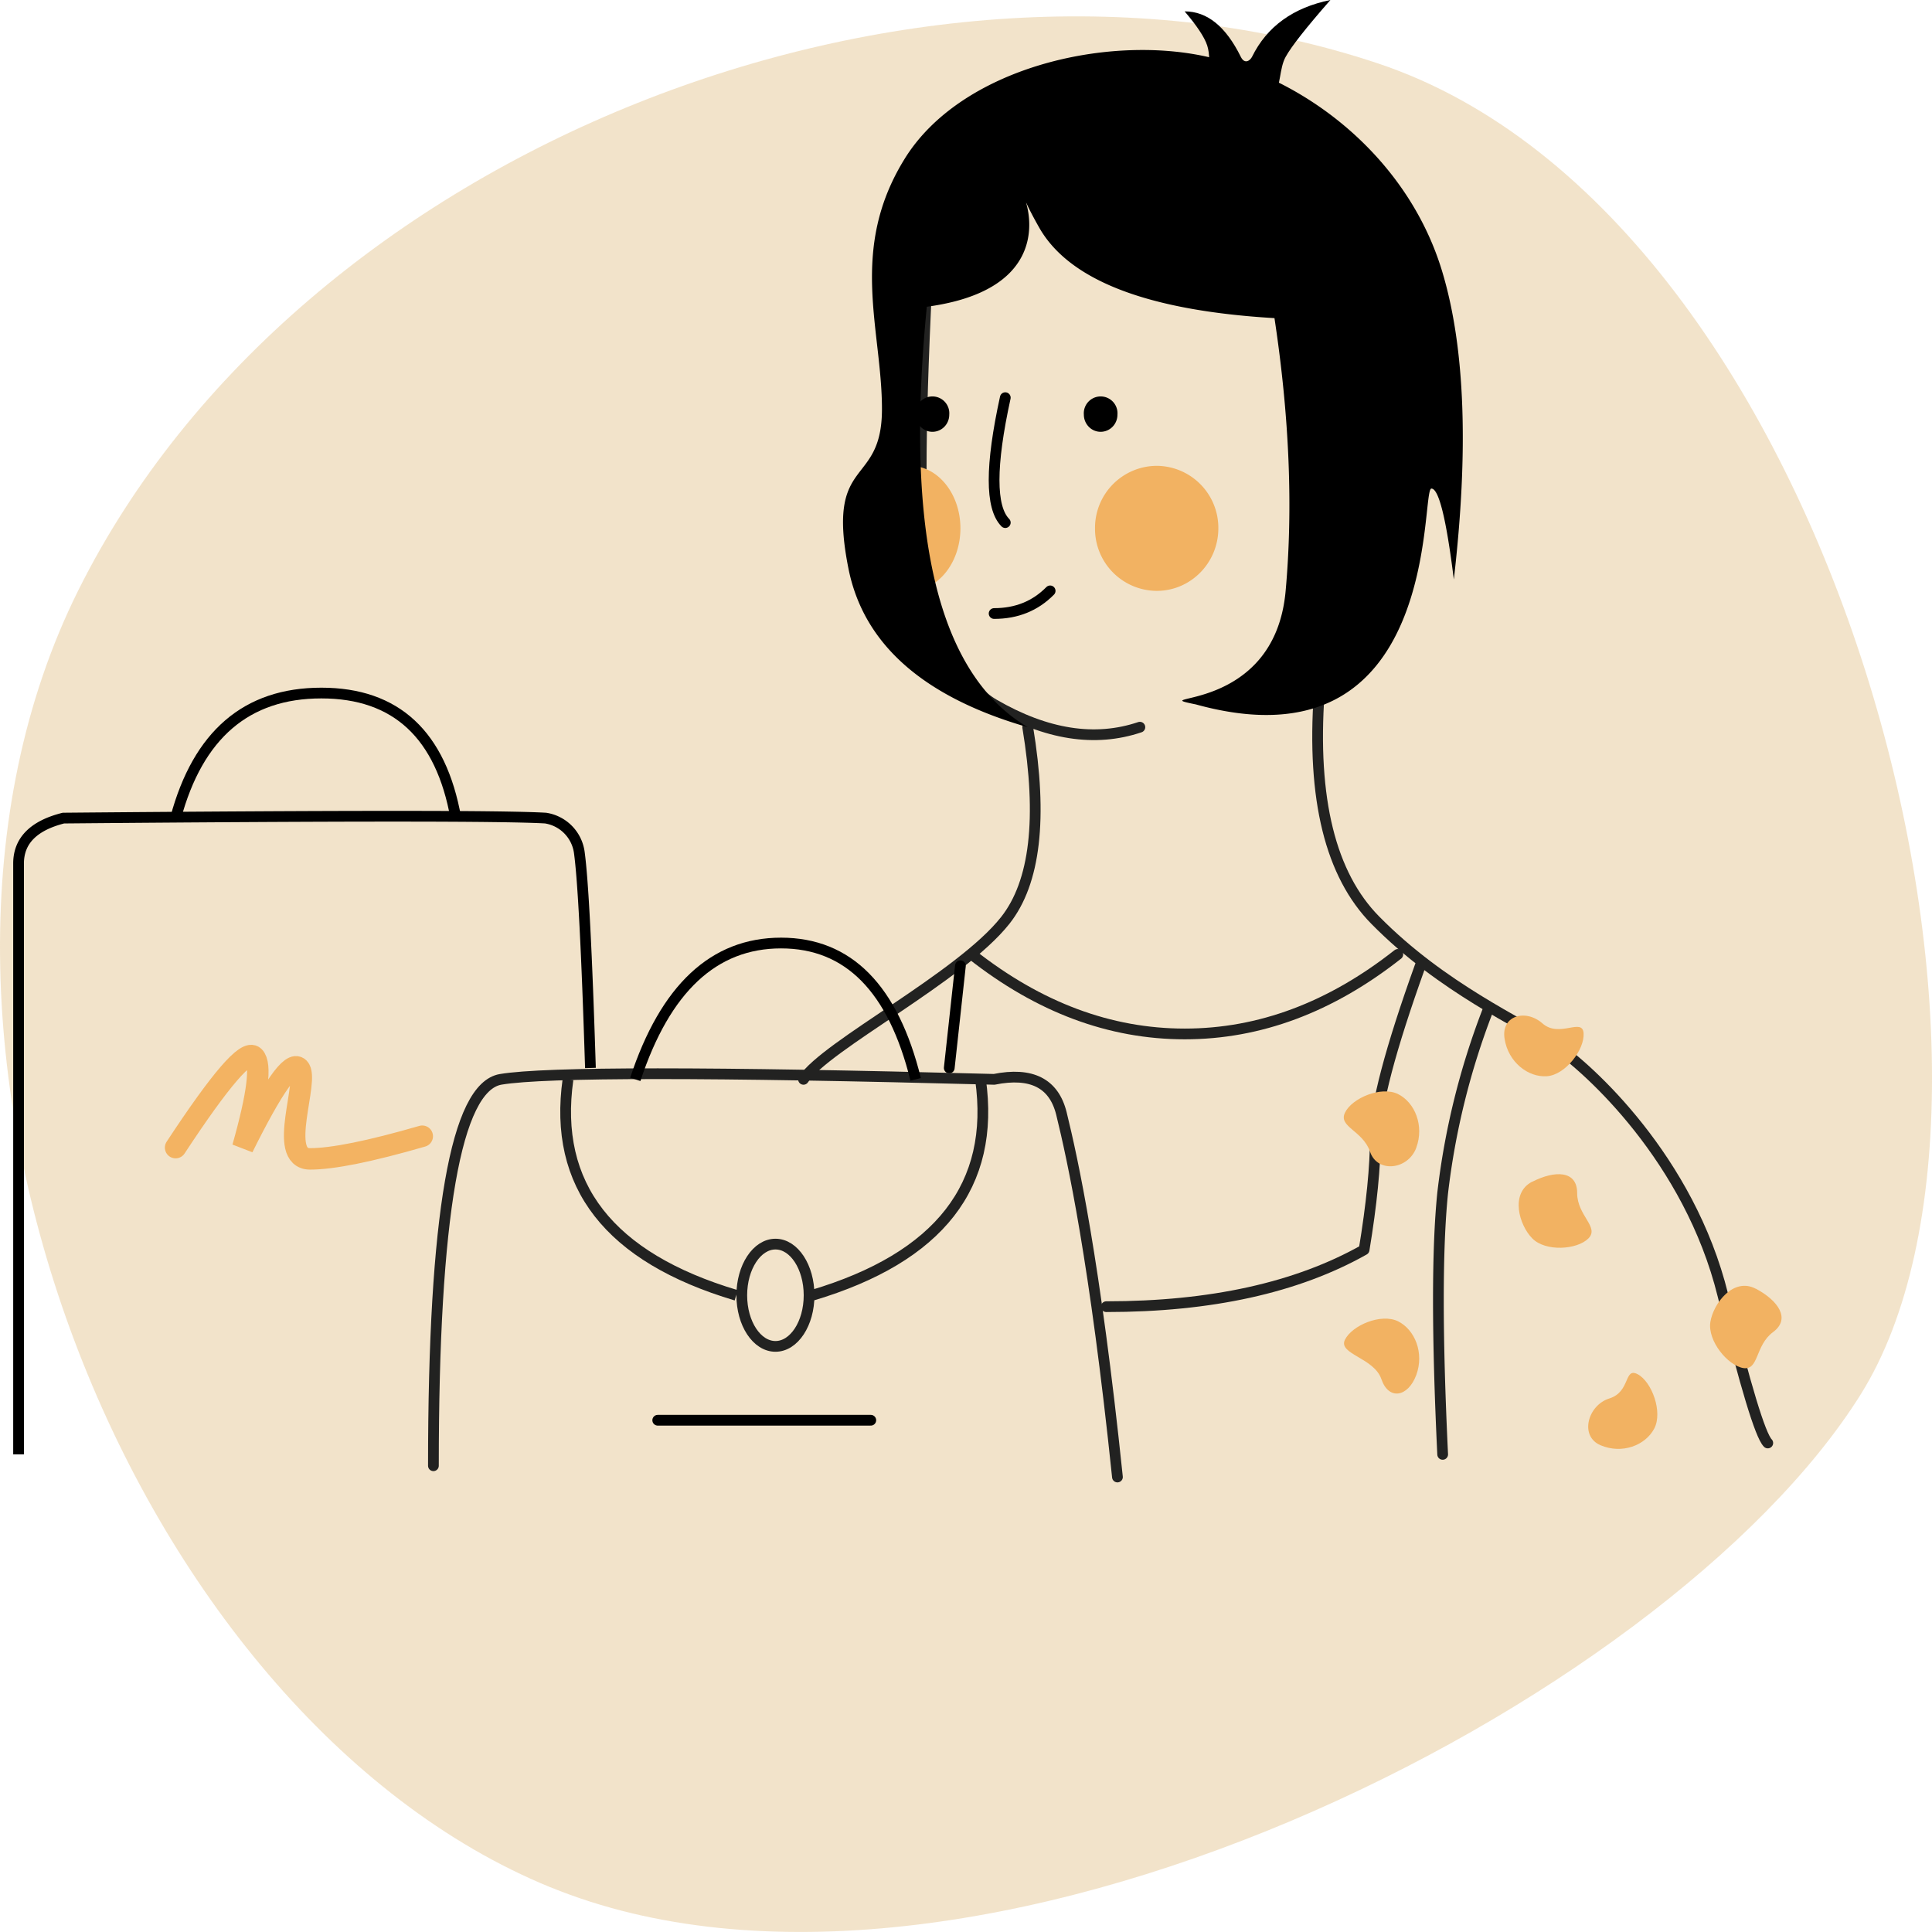 <svg width="180" height="180" fill="none" xmlns="http://www.w3.org/2000/svg"><path opacity=".5" fill-rule="evenodd" clip-rule="evenodd" d="M51.26 175.82c39.07 15.98 104.04-17.03 122.1-45.91 18.06-28.88-1.95-109.65-45-124.01C85.3-8.47 27.85 13.76 7.3 54.99c-20.55 41.23 4.88 104.85 43.95 120.83z" fill="#E6C997"/><path d="M86.35 26.46c-.7 14-.7 23.17 0 27.53 1.05 6.45 3.85 10.24 6.27 11.64 4.87 2.82 9.4 3.53 13.58 2.12m-10.45 0c1.4 8.47.7 14.47-2.09 18-4.17 5.29-16.71 11.64-18.8 14.81m48.05-35.99c-.7 9.88 1.05 16.94 5.23 21.17 6.27 6.36 13.58 9.53 16.71 11.65 3.14 2.12 12.54 10.58 15.67 23.29 2.1 8.46 3.48 13.05 4.18 13.76" stroke="#222221" stroke-linecap="round"/><path d="M138.59 94.21a69.41 69.41 0 00-4.18 16.94c-.53 5.17-.53 13.29 0 24.35" stroke="#222221" stroke-linecap="round"/><path d="M132.32 89.98c-2.79 7.76-4.18 13.05-4.18 15.88 0 2.82-.35 6.35-1.05 10.58-6.26 3.53-14.27 5.3-24.02 5.3" stroke="#222221" stroke-linecap="round" stroke-linejoin="round"/><path d="M130.23 88.92c-6.27 4.94-12.89 7.41-19.85 7.41-6.97 0-13.58-2.47-19.85-7.41" stroke="#222221" stroke-linecap="round"/><path d="M89.48 89.98l-1.04 9.52" stroke="#000" stroke-linecap="round"/><path d="M40.38 136.56c0-23.3 2.1-35.29 6.27-36 4.18-.7 19.5-.7 45.97 0 3.48-.7 5.57.36 6.27 3.18 1.04 4.23 3.13 13.76 5.22 33.87" stroke="#222221" stroke-linecap="round"/><path d="M59.19 100.56c2.79-8.47 7.31-12.7 13.58-12.7 6.27 0 10.45 4.23 12.54 12.7" stroke="#000"/><path d="M72.25 125.44c1.73 0 3.13-2.13 3.13-4.76s-1.4-4.77-3.13-4.77-3.14 2.14-3.14 4.77c0 2.63 1.4 4.76 3.14 4.76zm-19.33-24.88c-1.4 9.88 3.83 16.59 15.67 20.12m22.76-20.12c1.4 9.88-3.83 16.59-15.67 20.12" stroke="#222221"/><path d="M61.28 132.32h19.85" stroke="#000" stroke-linecap="round"/><path d="M55.01 99.5c-.34-10.87-.69-17.58-1.04-20.1a3.75 3.75 0 00-3.14-3.18c-3.94-.23-18.91-.23-44.92 0-2.78.7-4.18 2.11-4.18 4.23v55.05" stroke="#000"/><path d="M16.36 76.22c2.09-7.77 6.61-11.65 13.58-11.65 6.96 0 11.14 3.88 12.53 11.65" stroke="#000"/><path d="M16.36 106.92c4.18-6.36 6.61-9.18 7.31-8.47.7.7.35 3.52-1.05 8.46 2.8-5.64 4.53-8.11 5.23-7.4 1.04 1.05-2.1 8.46 1.04 8.46 2.1 0 5.58-.7 10.45-2.11" stroke="#F3B362" stroke-width="2" stroke-linecap="round"/><path d="M102.54 40.23c.87 0 1.57-.71 1.57-1.6a1.57 1.57 0 10-3.13 0c0 .88.7 1.6 1.56 1.6zm-15.67 0c.87 0 1.57-.71 1.57-1.6a1.57 1.57 0 10-3.13 0c0 .88.7 1.6 1.56 1.6z" fill="#000"/><path d="M93.66 37.05c-1.39 6.35-1.39 10.23 0 11.64m-1.04 8.47c2.09 0 3.83-.7 5.22-2.11" stroke="#000" stroke-linecap="round"/><path d="M107.77 55.05c3.17 0 5.74-2.61 5.74-5.83a5.78 5.78 0 00-5.74-5.82 5.78 5.78 0 00-5.75 5.82 5.78 5.78 0 005.75 5.83zm-22.99 0c2.6 0 4.7-2.61 4.7-5.83 0-3.21-2.1-5.82-4.7-5.82s-4.7 2.6-4.7 5.82 2.1 5.83 4.7 5.83z" fill="#F2B262"/><path fill-rule="evenodd" clip-rule="evenodd" d="M95.75 67.75C86 64.93 80.43 59.99 79.04 52.93c-2.1-10.59 3.13-7.41 3.13-14.82s-3.13-14.82 2.1-23.29c5.21-8.47 18.8-11.64 28.2-9.53a29.22 29.22 0 016.33 2.24c7.01 3.4 13.18 9.7 15.6 17.88 2.1 7.05 2.44 16.58 1.05 28.58-.7-5.65-1.4-8.47-2.09-8.47-1.04 0 1.05 26.46-21.94 20.11-5.22-1.06 7.32 1.06 8.36-10.58.7-7.77.35-16.23-1.04-25.41-11.84-.7-19.16-3.53-21.94-8.47-4.18-7.4 5.22 5.3-10.45 7.41-2.09 21.17 1.05 34.23 9.4 39.17z" fill="#000"/><path fill-rule="evenodd" clip-rule="evenodd" d="M110.38 1.06c2.09 0 3.83 1.41 5.22 4.23.37.75.88.34 1.05 0 1.39-2.82 3.83-4.58 7.3-5.29-2.25 2.57-3.64 4.33-4.17 5.3-.6 1.07-.45 2.87-1.04 3.17-1.4.7-3.49.35-6.27-1.06.25-1.34.25-2.4 0-3.18-.26-.78-.96-1.83-2.1-3.17z" fill="#000"/><path fill-rule="evenodd" clip-rule="evenodd" d="M142.76 110.1c2.1-1.07 4.18-1.07 4.18 1.05s2.1 3.17 1.05 4.23c-1.05 1.06-3.99 1.26-5.23 0-1.24-1.25-2.09-4.23 0-5.29zm20.82 9.96c2.07 1.1 3.3 2.8 1.61 4.05-1.69 1.25-1.3 3.58-2.77 3.35-1.45-.24-3.34-2.53-3.07-4.29.28-1.75 2.16-4.2 4.23-3.1zm-14.46 14.59c-2-.85-1.18-3.74.82-4.36 2-.62 1.34-2.95 2.65-2.25 1.3.7 2.35 3.5 1.53 5.06-.83 1.57-3 2.4-5 1.55zm-17.17-6.54c-.77 2.06-2.57 2.38-3.25.38-.68-2-4.04-2.32-3.4-3.66.66-1.35 3.37-2.5 4.95-1.73 1.57.78 2.46 2.95 1.7 5.01zm0-21.17c-.77 2.05-3.61 2.38-4.3.38-.67-2-2.99-2.32-2.34-3.66.65-1.35 3.36-2.5 4.94-1.73 1.57.78 2.46 2.95 1.7 5zm8.23-10.15c-.36-2.17 1.95-2.83 3.53-1.44 1.57 1.39 3.73-.58 3.83.92.1 1.5-1.67 3.87-3.42 4-1.75.12-3.6-1.31-3.94-3.48z" fill="#F2B262"/></svg>
